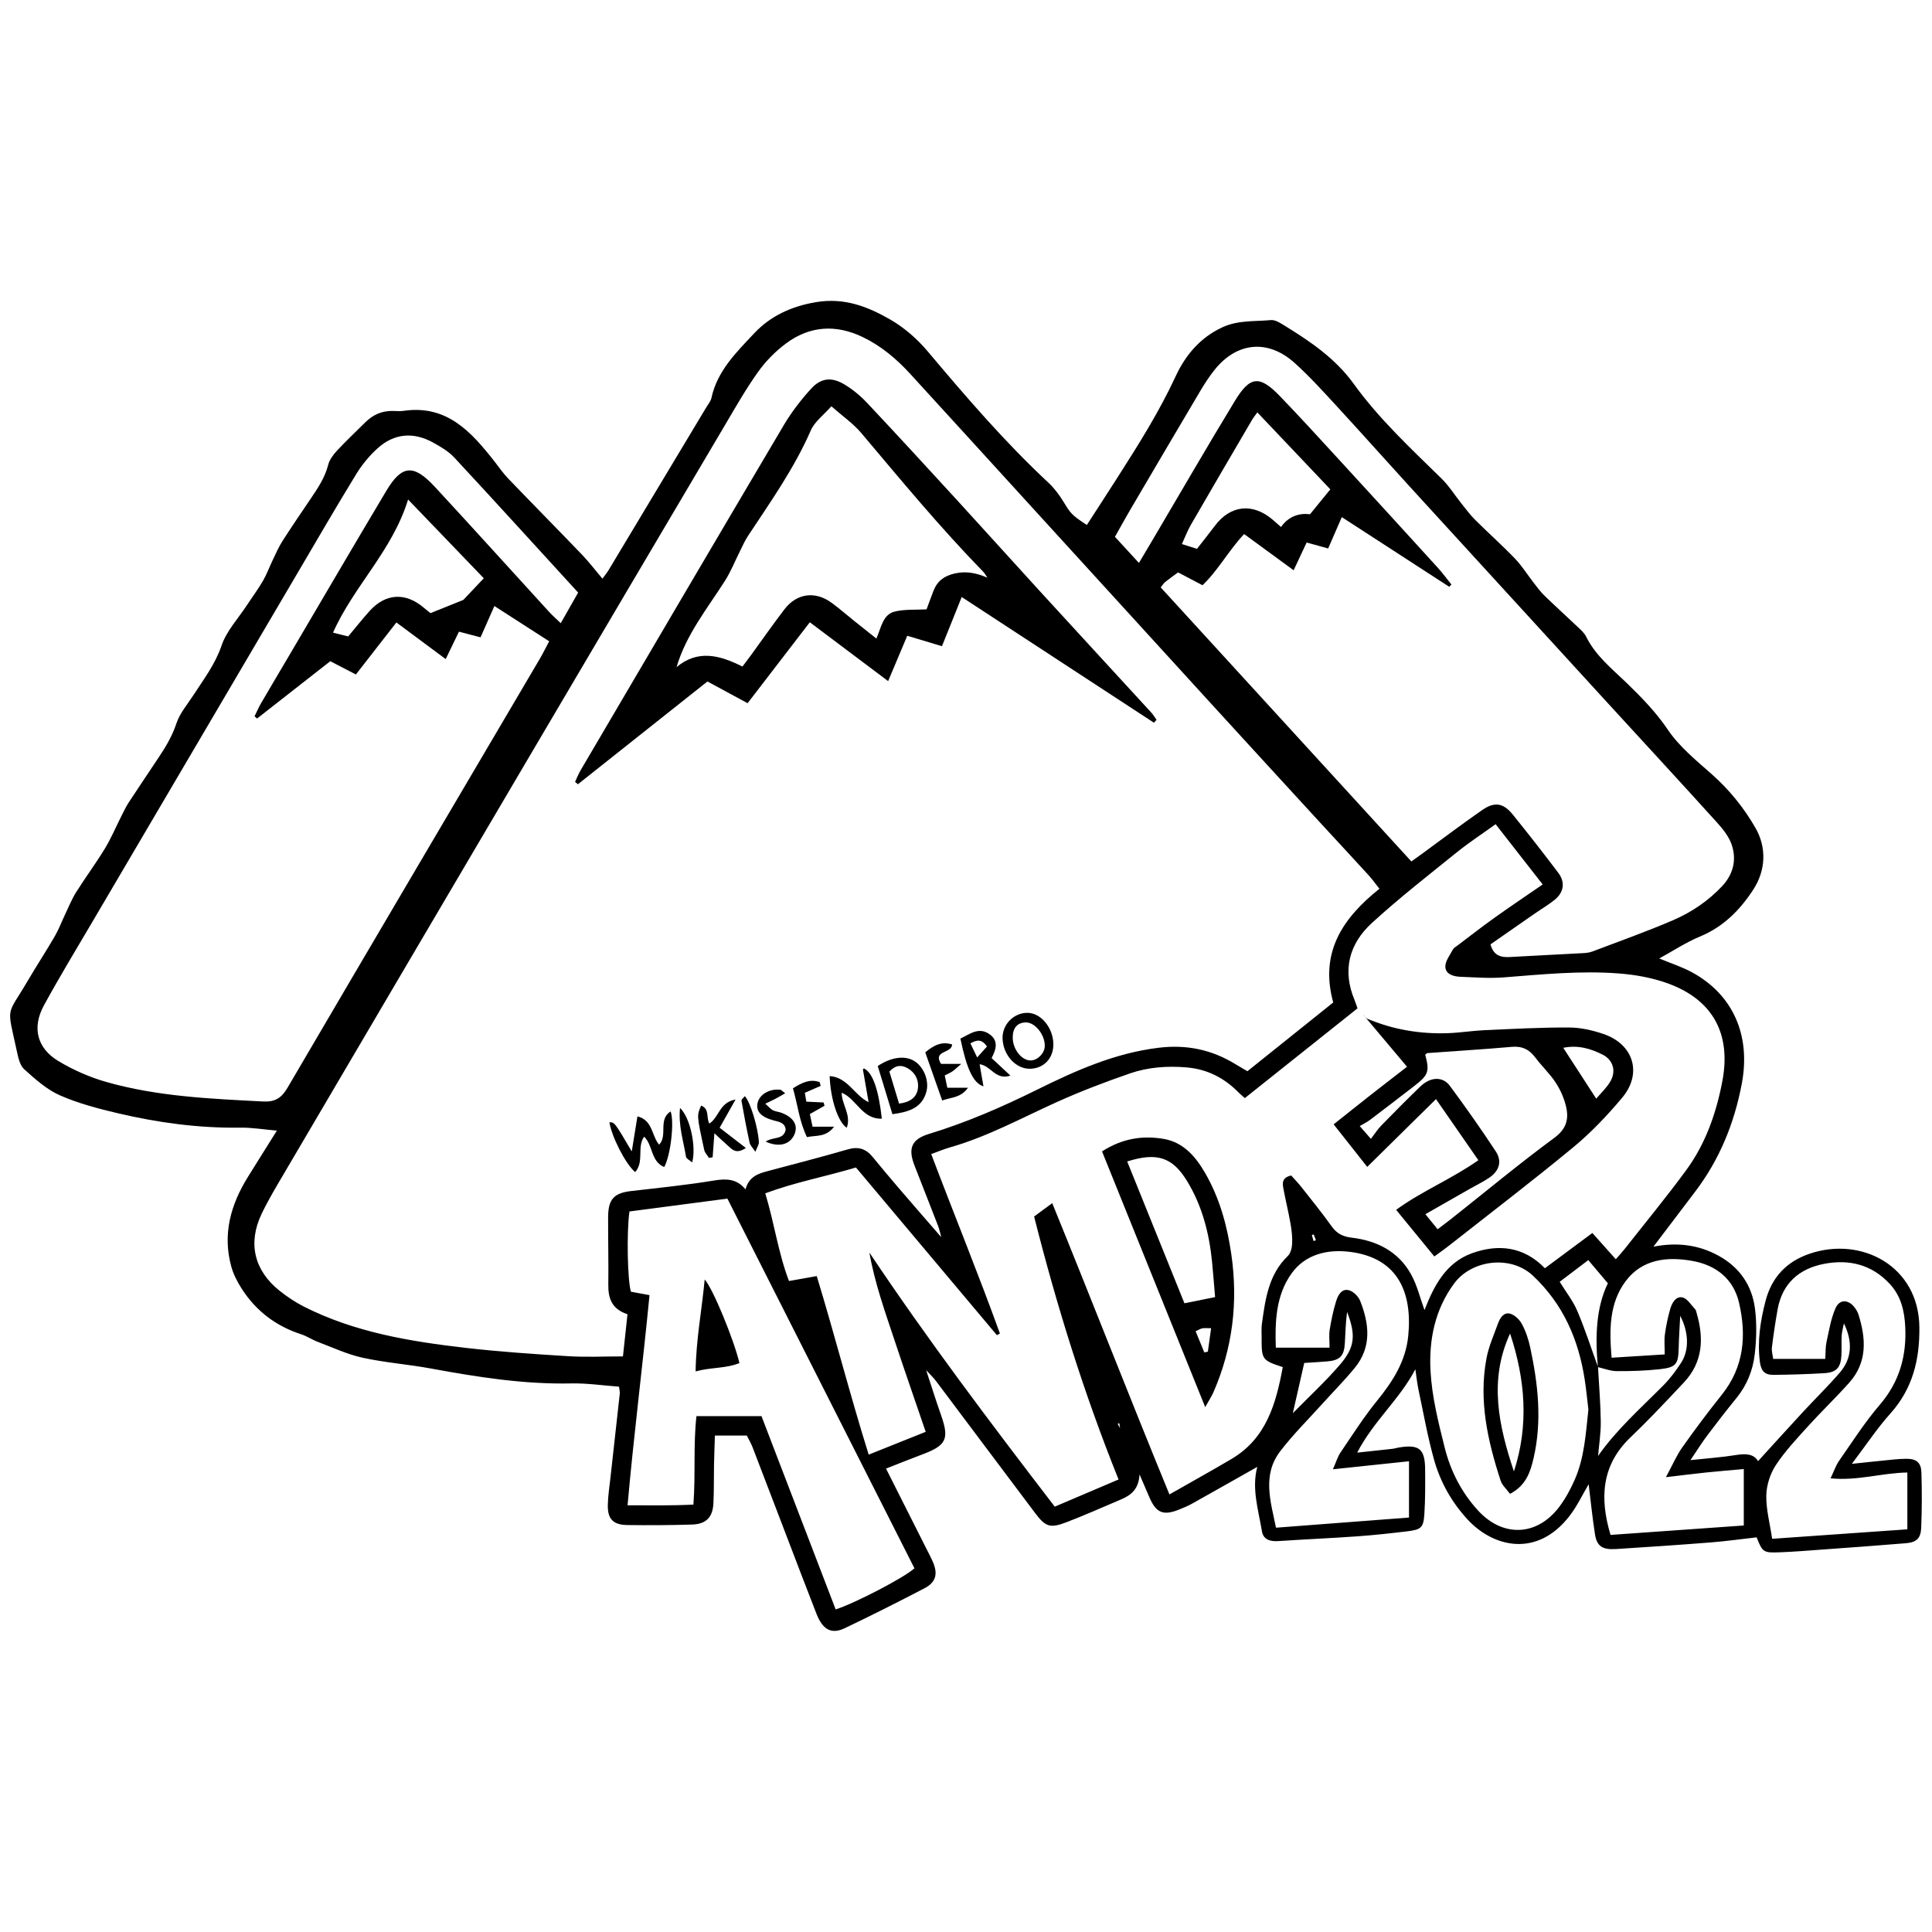 <?xml version="1.0" encoding="utf-8"?>
<!-- Generator: Adobe Illustrator 24.1.3, SVG Export Plug-In . SVG Version: 6.00 Build 0)  -->
<svg version="1.1" id="Capa_1" xmlns="http://www.w3.org/2000/svg" xmlns:xlink="http://www.w3.org/1999/xlink" x="0px" y="0px"
	 viewBox="0 0 1080 1080" style="enable-background:new 0 0 1080 1080;" xml:space="preserve">
<g id="XMLID_2_">
	<path id="XMLID_38_" d="M924.24,696.91c12.81-2.53,25.08-1.26,36.63,5.15c11.61,6.44,18.49,16.5,20.16,29.37
		c1.09,8.45,0.86,17.25-0.14,25.73c-1.04,8.84-4.34,17.17-10.16,24.3c-5.62,6.88-11.05,13.92-16.4,21.02
		c-2.9,3.85-5.44,7.96-9.36,13.74c9.67-1.04,17.51-1.56,25.24-2.82c5.43-0.88,10.15-0.82,12.55,3.4
		c8.55-9.38,16.77-18.49,25.11-27.5c6.81-7.36,14.01-14.37,20.55-21.95c7.06-8.18,7.19-17.61,2.34-27.58
		c-0.44,2.28-1.11,4.55-1.25,6.85c-0.22,3.72,0.06,7.46-0.15,11.18c-0.39,6.7-2.82,9.41-9.49,9.81c-9.44,0.57-18.91,0.85-28.37,0.95
		c-4.85,0.05-7.05-1.91-7.73-7.36c-1.45-11.5,0.26-22.71,3.17-33.93c3.51-13.51,11.98-22.13,24.68-26.44
		c29.05-9.86,60.92,6.96,61.32,40.97c0.22,18.18-3.7,34.44-16.23,48.4c-7.4,8.24-13.56,17.61-21.51,28.1
		c6.99-0.74,11.9-1.29,16.82-1.76c4.56-0.43,9.13-1.06,13.7-1.07c5.58-0.01,8.18,2.13,8.36,7.61c0.33,10.31,0.29,20.66-0.12,30.97
		c-0.24,5.98-2.66,8.13-8.62,8.63c-15.13,1.26-30.28,2.34-45.42,3.44c-8.29,0.6-16.57,1.3-24.87,1.62
		c-9.4,0.37-9.75-0.01-13.08-8.36c-8.55,0.97-16.98,2.16-25.45,2.83c-17.71,1.4-35.43,2.59-53.16,3.71
		c-7.6,0.48-10.7-1.56-11.75-8.24c-1.47-9.33-2.39-18.74-3.55-28.11c0,0,0.3-0.2,0.3-0.2l-0.25,0.26c-3.5,5.9-6.45,12.22-10.6,17.63
		c-18.16,23.68-42.65,17.76-57.04,2.23c-8.92-9.62-15.31-20.96-18.82-33.49c-3.62-12.93-5.95-26.23-8.75-39.38
		c-0.71-3.35-1.05-6.78-1.71-11.19c-8.87,16.94-23.33,28.88-32.52,46.6c7.55-0.81,13.68-1.45,19.81-2.14
		c1.13-0.13,2.24-0.52,3.37-0.71c11.51-1.89,14.74,0.71,14.81,12.35c0.05,8.32,0.11,16.67-0.44,24.96
		c-0.49,7.44-1.82,8.59-9.43,9.51c-9.39,1.14-18.8,2.16-28.23,2.83c-14.59,1.04-29.21,1.65-43.8,2.64
		c-4.55,0.31-8.52-0.66-9.32-5.45c-2.02-12.06-5.85-24.03-2.6-36.03c-12.13,6.85-24.24,13.73-36.39,20.52
		c-2.25,1.26-4.65,2.25-7.04,3.23c-9.06,3.72-13.12,2.08-16.88-6.72c-1.56-3.65-3.14-7.3-5.52-12.81
		c-0.48,8.58-5.06,11.75-10.55,14.07c-10.03,4.24-19.98,8.71-30.15,12.6c-9.29,3.55-11.79,2.73-17.66-5.06
		c-18.49-24.52-36.84-49.14-55.3-73.67c-1.69-2.25-3.79-4.2-5.7-6.29c-0.17-0.11-0.33-0.22-0.5-0.33c0.18,0.1,0.36,0.19,0.54,0.29
		c2.78,8.43,5.43,16.9,8.37,25.27c4.68,13.3,2.99,16.91-10.46,21.93c-6.63,2.47-13.17,5.15-20.3,7.94
		c7.85,15.58,15.19,30.12,22.51,44.67c1.29,2.56,2.66,5.09,3.78,7.73c2.77,6.51,1.55,11.18-4.75,14.47
		c-14.75,7.7-29.62,15.18-44.64,22.35c-7.41,3.54-12.29,0.85-15.77-8.03c-5.86-14.95-11.54-29.97-17.29-44.96
		c-6.15-16.07-12.27-32.15-18.46-48.2c-0.81-2.11-1.99-4.07-3.21-6.52c-5.69,0-11.3,0-17.84,0c-0.17,5.72-0.38,11.07-0.49,16.43
		c-0.14,7.17,0.03,14.36-0.34,21.52c-0.41,7.8-4.09,11.56-11.94,11.81c-12.05,0.38-24.11,0.43-36.17,0.28
		c-7.9-0.1-11.05-3.35-10.92-11.1c0.09-5.14,0.91-10.26,1.48-15.39c1.73-15.66,3.51-31.32,5.21-46.99c0.12-1.07-0.23-2.19-0.43-3.87
		c-8.97-0.66-17.79-2-26.58-1.82c-26.57,0.57-52.55-3.54-78.53-8.33c-12.67-2.34-25.62-3.28-38.19-6.03
		c-8.57-1.88-16.72-5.71-25-8.83c-3.21-1.21-6.14-3.23-9.39-4.29c-14.21-4.6-25.38-13.15-33.36-25.68
		c-2.39-3.76-4.52-7.92-5.69-12.18c-4.97-18.03-0.36-34.48,9.19-49.92c5.26-8.49,10.6-16.94,16.3-26.05
		c-7.41-0.64-13.92-1.76-20.42-1.67c-23.1,0.34-45.79-2.73-68.17-7.97c-11.11-2.6-22.34-5.54-32.73-10.11
		c-7.38-3.25-13.83-9.06-19.93-14.57c-2.45-2.21-3.35-6.57-4.12-10.13c-5.65-26.13-5.86-18.9,6.06-39.25
		c4.93-8.41,10.3-16.57,15.19-25.01c2.28-3.93,3.87-8.26,5.84-12.38c1.97-4.12,3.68-8.41,6.09-12.25
		c5.2-8.25,11.04-16.11,16.1-24.44c3.53-5.82,6.18-12.17,9.27-18.27c1.29-2.55,2.52-5.15,4.08-7.53
		c5.66-8.65,11.46-17.19,17.17-25.81c3.79-5.72,7.17-11.5,9.39-18.21c1.92-5.8,6.28-10.82,9.7-16.1
		c5.73-8.85,12.03-17.11,15.57-27.5c2.78-8.15,9.26-15.05,14.13-22.49c2.99-4.56,6.27-8.95,9-13.65c2.13-3.66,3.57-7.71,5.42-11.54
		c1.74-3.6,3.32-7.32,5.46-10.67c5.1-7.98,10.46-15.79,15.76-23.64c4.01-5.94,7.99-11.82,9.82-18.98c0.74-2.88,2.81-5.67,4.9-7.92
		c5.08-5.46,10.53-10.58,15.82-15.84c4.28-4.26,9.36-6.52,15.46-6.38c2.01,0.05,4.05,0.22,6.02-0.06
		c24.2-3.52,37.83,11.84,50.82,28.36c2.47,3.14,4.73,6.5,7.49,9.37c13.72,14.28,27.64,28.36,41.35,42.65
		c3.93,4.1,7.39,8.65,11.44,13.44c1.06-1.47,2.47-3.15,3.58-5c18.18-30.24,36.33-60.51,54.48-90.77c1.03-1.72,2.48-3.38,2.88-5.25
		c3.25-15.18,14.08-25.68,23.92-36.16c8.96-9.55,20.67-15.08,34.55-17.4c15.87-2.65,28.95,2.5,41.55,9.76
		c7.79,4.49,15.02,10.81,20.84,17.72c21.45,25.48,43.11,50.71,67.53,73.46c3.29,3.07,6.09,6.85,8.45,10.71
		c3.9,6.38,4.5,7.37,13.02,12.91c5.7-8.83,11.44-17.65,17.11-26.52c11.74-18.36,23.32-36.73,32.55-56.63
		c5.39-11.64,13.64-21.64,26.22-27.4c8.8-4.03,17.95-3.13,26.97-3.98c2.49-0.24,5.42,1.7,7.81,3.18
		c14.43,8.9,28.28,18.28,38.51,32.45c14.15,19.61,31.87,36.08,49.09,52.95c4.23,4.15,7.43,9.35,11.17,14.01
		c2.5,3.12,4.9,6.36,7.72,9.17c7.32,7.28,15.05,14.15,22.2,21.6c3.92,4.08,6.94,9,10.44,13.5c1.92,2.47,3.79,5.03,6.02,7.2
		c5.97,5.79,12.17,11.36,18.19,17.1c1.86,1.77,3.99,3.55,5.09,5.77c5.38,10.88,14.69,18.18,23.11,26.35
		c8.19,7.96,16.02,16,22.57,25.7c6.45,9.56,15.93,17.23,24.72,25.02c9.81,8.7,17.98,18.89,24.31,29.95
		c6.19,10.82,5.82,23.49-1.23,34.36c-7.38,11.39-16.73,20.87-29.83,26.29c-7.86,3.26-15.09,8.07-22.77,12.27
		c6.38,2.66,12.72,4.67,18.45,7.8c22.72,12.44,32.81,35.02,27.7,62.16c-4.14,21.99-12.37,42.34-26.01,60.3
		c-7.8,10.28-15.59,20.56-23.39,30.84c0,0-0.42,0.37-0.42,0.37L924.24,696.91z M448.72,728.03l-0.34-0.54l0.43,0.45
		c0.31,0.44,0.62,0.88,0.92,1.32C449.39,728.85,449.05,728.44,448.72,728.03z M626.25,798.55c0.57,1.16,1.15,2.33,1.72,3.49
		c0.58,1.71,1.15,3.41,1.73,5.12c0.57,1.16,1.14,2.33,1.71,3.49c1.15,2.86,2.3,5.71,3.46,8.57c0.27,0.46,0.54,0.93,0.82,1.39
		c-0.3-0.44-0.6-0.88-0.9-1.32c-1.15-2.85-2.3-5.71-3.46-8.56c-0.57-1.16-1.14-2.33-1.71-3.49c-0.58-1.71-1.16-3.41-1.73-5.12
		c-0.57-1.16-1.14-2.33-1.71-3.49c-0.16-1.01-0.33-2.02-0.49-3.02c-0.31,0.1-0.62,0.2-0.93,0.3
		C625.25,796.78,625.75,797.66,626.25,798.55z M722.69,790c8.78-8.96,18.04-17.51,26.22-26.98c8.56-9.9,9.1-16.64,4.13-29.64
		c-0.8,5.78-0.94,11.61-1.26,17.43c-0.4,7.22-2.76,9.63-9.91,10.23c-4.18,0.35-8.37,0.56-12.79,0.85
		C726.85,771.73,724.77,780.86,722.69,790L722.69,790z M893.21,814.06c10.37-14.87,23.9-26.81,36.57-39.57
		c3.8-3.83,7.11-8.25,10.04-12.79c4.43-6.87,4.31-16.9-0.58-26.13c-0.34,7.04-0.72,12.4-0.83,17.76
		c-0.2,9.24-1.39,11.07-10.66,12.07c-7.95,0.86-15.99,1.12-23.99,1.07c-3.52-0.02-7.03-1.45-10.55-2.25
		c-1.5-16.69-1.1-33.15,5.6-46.86c-4.05-4.79-7.34-8.67-10.96-12.95c-5.32,4.03-10.5,7.96-15.97,12.12
		c3.49,5.67,7.46,10.68,9.87,16.36c4.34,10.21,7.74,20.83,11.54,31.27c0.55,10.17,1.43,20.34,1.55,30.52
		c0.07,6.48-0.98,12.98-1.53,19.47c-0.35,0.47-0.7,0.93-0.19,0.25C892.88,815.21,893.04,814.63,893.21,814.06z M660.65,304.12
		c2.7,0.85,5.4,1.71,8.47,2.68c3.44-4.41,6.82-8.63,10.07-12.95c8.62-11.44,20.9-12.83,31.98-3.56c1.52,1.27,2.98,2.6,4.93,4.3
		c4.36-6.17,10.42-7.86,16.21-7.12c4.07-4.99,7.59-9.31,11.35-13.93c-13.29-14.01-26.84-28.3-40.79-43.01
		c-1.31,1.82-2.21,2.89-2.91,4.08c-11.44,19.55-22.9,39.1-34.23,58.72c-1.98,3.44-3.38,7.21-5.05,10.83l-0.45,0.38L660.65,304.12z
		 M526.3,691.74l0.3,0.36l-0.37-0.29c-0.61-2.19-1.04-4.45-1.86-6.57c-4.33-11.24-8.77-22.43-13.14-33.65
		c-3.78-9.69-1.69-14.75,8.17-17.75c20.91-6.37,40.8-15.03,60.38-24.72c21.57-10.68,43.51-20.46,67.95-23.42
		c15.57-1.89,29.56,1.04,42.75,9.09c2.15,1.31,4.33,2.56,6.83,4.03c16.16-12.95,32-25.63,47.98-38.44
		c-7.73-27.94,5.24-47.14,25.83-63.56c-2.36-2.96-4.16-5.49-6.24-7.76c-8.9-9.75-17.9-19.4-26.83-29.12
		c-19.98-21.77-39.97-43.54-59.9-65.36c-34.05-37.28-68.06-74.6-102.09-111.9c-22.43-24.59-44.82-49.2-67.3-73.75
		c-7.61-8.31-16.16-15.51-26.38-20.45c-14.99-7.25-29.64-6.42-43,3.51c-5.89,4.38-11.3,9.88-15.57,15.85
		c-6.82,9.55-12.65,19.82-18.63,29.94c-36.5,61.74-72.97,123.49-109.37,185.29c-45.73,77.62-91.4,155.27-137.05,232.93
		c-4.36,7.42-8.82,14.82-12.52,22.57c-7.82,16.35-4.15,31.7,10.07,42.99c4.24,3.37,8.84,6.45,13.66,8.89
		c28.4,14.35,59.25,19.44,90.37,23.02c19.06,2.19,38.25,3.48,57.41,4.66c9.91,0.61,19.89,0.11,30.48,0.11
		c0.89-8.23,1.7-15.79,2.54-23.57c-8.71-2.85-10.82-8.83-10.72-16.44c0.16-12.63-0.16-25.26-0.11-37.89
		c0.04-10.05,3.33-13.43,12.98-14.55c15.36-1.77,30.77-3.33,46.02-5.84c6.91-1.14,12.81-1.16,17.81,4.92
		c1.88-7.14,7.08-8.8,12.48-10.24c14.95-4,29.95-7.83,44.81-12.15c5.82-1.69,10.03-0.27,13.7,4.18c4.93,5.97,9.89,11.93,14.93,17.8
		C510.51,673.61,518.42,682.66,526.3,691.74z M796.3,732.34c5.26-13.54,11.98-26.56,26.66-31.82c14.64-5.24,28.88-3.74,40.64,8.44
		c8.92-6.63,17.31-12.86,26.54-19.71c4.6,5.15,8.54,9.57,13.1,14.67c1.99-2.29,3.55-3.94,4.95-5.72
		c11.52-14.65,23.39-29.04,34.41-44.07c10.85-14.8,16.82-31.89,20.22-49.83c4.97-26.29-5.25-45.3-30.25-54.49
		c-8.74-3.21-18.31-4.93-27.63-5.64c-21.5-1.65-42.96,0.53-64.42,2.2c-7.94,0.62-16-0.03-23.99-0.33c-3.87-0.14-8.37-1.3-8.57-5.55
		c-0.15-3.17,2.56-6.53,4.21-9.69c0.49-0.94,1.65-1.56,2.57-2.25c6.87-5.18,13.65-10.48,20.66-15.49
		c8.6-6.14,17.38-12.03,26.97-18.64c-8.91-11.41-17.44-22.35-26.3-33.69c-7.73,5.57-14.94,10.27-21.61,15.65
		c-16.06,12.97-32.39,25.67-47.59,39.6c-12.69,11.63-16.65,26.43-9.65,43.08c0.55,1.3,0.94,2.67,1.62,4.62
		c-20.99,16.72-41.95,33.42-62.95,50.15c-1.59-1.39-2.49-2.08-3.27-2.88c-8.1-8.34-17.72-13.32-29.48-14.28
		c-10.72-0.88-21.33-0.12-31.38,3.34c-14.07,4.85-28.03,10.18-41.58,16.32c-19.57,8.87-38.49,19.2-59.31,25.12
		c-3.22,0.91-6.31,2.25-10.31,3.69c12.88,34,26.34,66.91,38.41,100.32c-0.57,0.3-1.13,0.6-1.7,0.89
		c-26.31-31.3-52.62-62.59-78.79-93.72c-17.2,5.14-34.03,8.24-50.69,14.45c5.08,16.64,7.19,33.1,13.26,49.02
		c5.49-0.98,10.16-1.81,15.52-2.76c10.09,33.08,18.53,66.23,29.04,99.81c11.39-4.55,21.58-8.63,31.87-12.75
		c-6.06-17.76-11.81-34.25-17.31-50.82c-5.39-16.23-11.19-32.36-14.17-49.39c32.57,48.73,67.74,95.29,103.62,142.04
		c12.39-5.28,23.88-10.17,35.67-15.19c-19.47-48.38-34.62-97.23-47.21-147c3.66-2.7,6.52-4.81,10.13-7.47
		c22.25,54.54,43.12,108.35,65.52,162.83c12.36-7.05,23.62-13.28,34.7-19.83c19.54-11.55,24.87-31,28.65-51.35
		c-11.58-3.79-11.88-4.21-11.82-16.59c0.01-2.58-0.19-5.2,0.17-7.74c1.92-13.66,3.67-27.37,14.44-37.75
		c1.59-1.54,2.33-4.53,2.45-6.89c0.18-3.69-0.25-7.46-0.89-11.12c-1.14-6.49-2.72-12.9-3.94-19.37c-0.58-3.09-1.17-6.45,4.3-7.65
		c1.75,1.97,3.9,4.17,5.79,6.57c5.68,7.21,11.47,14.35,16.8,21.82c2.91,4.09,6.24,5.78,11.3,6.38c14.03,1.66,26.03,7.71,33.1,20.45
		C792.2,718.47,793.84,725.6,796.3,732.34z M221.58,347.96c-7.98,10.25-15.28,19.63-22.63,29.08c-5.23-2.71-9.51-4.93-14.32-7.42
		c-13.72,10.74-27.32,21.39-40.93,32.04c-0.47-0.42-0.94-0.83-1.41-1.25c1.22-2.46,2.3-5,3.68-7.37c5.19-8.93,10.48-17.8,15.73-26.7
		c18.06-30.66,36-61.39,54.24-91.94c8.73-14.63,15.29-15.08,27.22-2.18c21.44,23.16,42.57,46.61,63.87,69.9
		c1.86,2.03,3.96,3.85,6.43,6.24c3.5-6.15,6.56-11.52,9.73-17.1c-23.47-25.66-46.21-50.71-69.24-75.5
		c-3.24-3.48-7.65-6.05-11.89-8.39c-10.98-6.05-21.71-5.15-31.02,3.26c-4.61,4.17-8.73,9.21-11.98,14.52
		c-11.24,18.35-22.02,36.98-32.94,55.52c-37.98,64.55-75.95,129.1-113.9,193.67c-9.3,15.83-18.85,31.53-27.65,47.64
		c-6.79,12.43-3.93,23.98,8.17,31.22c8.26,4.95,17.4,8.98,26.67,11.62c28.61,8.15,58.19,9.38,87.71,10.92
		c6.66,0.35,10.26-1.97,13.62-7.7c46.84-79.98,93.95-159.8,140.96-239.67c1.83-3.1,3.41-6.35,5.3-9.89
		c-10.69-6.88-20.48-13.18-30.63-19.71c-2.76,6.25-5.15,11.65-7.74,17.5c-4.41-1.15-8.14-2.13-12.07-3.16
		c-2.51,5.18-4.79,9.9-7.41,15.32C239.63,361.39,231.17,355.09,221.58,347.96z M742.45,306.59c-4.68-1.29-8.18-2.26-12.03-3.32
		c-2.35,5.02-4.59,9.8-7.27,15.51c-9.84-7.19-18.69-13.67-27.68-20.25c-8.87,9.5-14.53,20.32-23.27,28.62
		c-4.98-2.62-9.24-4.87-13.64-7.18c-2.58,1.91-4.92,3.54-7.15,5.32c-0.84,0.67-1.43,1.68-2.57,3.06
		c46.73,51.09,93.31,102.03,140.13,153.21c2.47-1.77,4.3-3.07,6.11-4.4c11.12-8.12,22.11-16.44,33.41-24.3
		c6.98-4.86,11.89-4.04,17.2,2.53c8.65,10.71,17.14,21.57,25.43,32.56c3.98,5.27,3.07,10.98-2.16,15.14
		c-3.58,2.85-7.56,5.2-11.34,7.82c-8.2,5.68-16.37,11.39-24.43,17c1.79,6.4,5.84,7.36,10.86,7.07c13.74-0.8,27.49-1.42,41.23-2.19
		c1.7-0.09,3.46-0.36,5.04-0.96c15-5.7,30.15-11.07,44.88-17.41c10.29-4.43,19.64-10.71,27.43-19.01
		c6.28-6.69,8.23-14.72,5.43-23.11c-1.56-4.68-5.04-8.97-8.44-12.73c-20.21-22.35-40.66-44.47-61.01-66.69
		c-36.81-40.21-73.62-80.43-110.39-120.68c-13.74-15.04-27.27-30.27-41.07-45.25c-7.58-8.23-15.13-16.56-23.43-24.04
		c-14.99-13.51-32.49-11.72-44.94,4.05c-2.84,3.59-5.37,7.46-7.71,11.4c-13.17,22.21-26.26,44.47-39.34,66.74
		c-2.87,4.88-5.58,9.86-8.48,14.99c4.61,5.01,8.75,9.51,13.42,14.59c3.11-5.24,5.59-9.4,8.06-13.58
		c15.17-25.7,30.1-51.54,45.6-77.04c8.5-13.99,13.83-14.36,25.18-2.58c10.95,11.36,21.6,23.02,32.27,34.65
		c18.63,20.29,37.21,40.63,55.75,61c2.77,3.05,5.22,6.39,7.81,9.6c-0.4,0.43-0.8,0.86-1.19,1.3
		c-19.96-12.95-39.92-25.89-60.07-38.96C747.32,295.39,745.06,300.59,742.45,306.59z M363.08,723.99
		c-3.82,39.49-8.76,77.95-12.27,117.48c13.09,0.03,24.92,0.21,36.81-0.39c1.27-17.15-0.13-33.19,1.7-49.45c12.53,0,24.15,0,36.36,0
		c13.9,36.22,27.69,72.17,41.46,108.05c10.88-3.5,38.51-17.85,44.03-23.02c-34.74-68.65-69.62-137.59-104.55-206.63
		c-18.81,2.47-36.88,4.84-54.76,7.19c-1.64,11.63-1.08,38.88,0.84,44.86C355.7,722.65,358.74,723.2,363.08,723.99z M887.92,787.93
		c-0.65-5.35-1.18-11.05-2.05-16.7c-3.46-22.4-11.96-42.09-28.89-58.06c-12.53-11.81-34.35-8.88-44.08,4.27
		c-10.85,14.67-14.14,31.57-13.24,48.79c0.76,14.44,4.39,28.86,7.93,42.99c3.29,13.15,9.49,25.26,18.81,35.34
		c13.81,14.93,32.72,14.14,45.06-1.99c3.61-4.72,6.52-10.14,8.91-15.61C885.71,814.68,886.46,801.43,887.92,787.93z M1066.22,854.9
		c0-11.23,0-21.14,0-31.76c-14.35,0.25-27.9,4.75-42.92,3.26c1.83-3.84,2.9-7.13,4.79-9.85c7.38-10.57,14.35-21.52,22.72-31.27
		c11.03-12.84,15.07-27.41,14.22-43.77c-0.45-8.72-2.34-16.97-8.59-23.74c-10.16-11-22.94-13.97-36.92-11.24
		c-13.82,2.7-23.22,10.92-25.82,25.42c-1.26,7.04-2.32,14.13-3.19,21.23c-0.26,2.13,0.45,4.37,0.7,6.46c9.97,0,19.24,0,29.12,0
		c0.25-3.79,0.09-6.67,0.69-9.38c1.4-6.37,2.44-12.98,5.01-18.9c2.29-5.28,7.38-5.03,10.85-0.29c0.84,1.14,1.59,2.43,2.02,3.77
		c4.24,13.49,5,26.68-5.16,38.08c-7.43,8.34-15.53,16.06-23.03,24.35c-6.32,6.99-12.88,13.94-18.03,21.77
		c-3.15,4.79-5.2,11.18-5.31,16.9c-0.15,7.85,2.01,15.74,3.28,24.26C1016.07,858.43,1040.83,856.69,1066.22,854.9z M931.26,825.76
		c3.7-6.85,5.91-12.09,9.12-16.63c7.11-10.06,14.5-19.94,22.19-29.56c12.38-15.48,13.8-33.07,9.57-51.31
		c-3.07-13.27-12.73-20.96-25.9-23.36c-14.23-2.6-28.25-1.08-37.5,11.3c-9.18,12.28-9.18,27.06-7.85,42.77
		c10.22-0.63,19.5-1.21,29.7-1.84c0-4.43-0.36-7.85,0.09-11.17c0.65-4.77,1.64-9.54,2.97-14.17c0.96-3.35,3.09-7.32,6.83-6.53
		c2.72,0.57,4.83,4.2,7.1,6.58c0.54,0.57,0.67,1.57,0.91,2.39c4.07,14.06,3.42,27.26-7.17,38.57c-5.68,6.07-11.39,12.1-17.17,18.07
		c-4.19,4.32-8.46,8.57-12.8,12.73c-16.04,15.39-17.24,33.79-11.05,54.43c24.81-1.75,49.57-3.5,74.49-5.27c0-10.75,0-20.84,0-31.55
		c-7.62,0.69-14.44,1.23-21.24,1.94C946.84,823.85,940.17,824.71,931.26,825.76z M745.1,821.34c1.9-4.28,2.68-7.07,4.23-9.35
		c6.59-9.7,12.91-19.67,20.28-28.75c8.84-10.89,16.19-22.12,17.61-36.52c2.36-23.92-5.57-43.38-32.26-46.88
		c-12.74-1.67-25.31,1.22-33.08,12.17c-8.76,12.34-9.18,27.13-8.69,41.34c10.27,0,19.6,0,30.04,0c0-4.01-0.4-7.14,0.09-10.12
		c0.87-5.32,1.98-10.64,3.56-15.79c1-3.25,2.98-7.18,7.01-6.24c2.53,0.59,5.45,3.45,6.45,5.98c5.07,12.82,6.55,25.76-2.96,37.39
		c-5.79,7.08-12.27,13.6-18.4,20.4c-7.84,8.7-16.22,17-23.32,26.28c-10.07,13.16-5.54,27.55-2.36,42.74
		c25.2-1.92,49.6-3.78,74.34-5.67c0-11.08,0-20.93,0-31.47C773.68,818.33,760.4,819.73,745.1,821.34z M270.44,323.25
		c-13.48-14.02-27.22-28.32-42.31-44.01c-8.92,28.84-30.36,48.3-41.97,74.41c3.06,0.76,5.7,1.42,8.48,2.12
		c4.23-5.05,7.94-9.76,11.95-14.21c8.96-9.94,20.11-10.55,30.32-1.85c1.49,1.27,3.05,2.47,3.74,3.03c6.72-2.7,12.66-5.09,18.35-7.38
		C262.64,331.51,266.3,327.63,270.44,323.25z M734.37,690.06c-0.34,0.11-0.68,0.22-1.03,0.33c0.31,1.12,0.63,2.24,0.94,3.37
		c0.44-0.16,0.88-0.31,1.32-0.47C735.19,692.22,734.78,691.14,734.37,690.06z"/>
	<path id="XMLID_35_" d="M645.05,404c-35.64-23.3-71.27-46.6-107.45-70.26c-3.88,9.67-7.36,18.33-11.04,27.49
		c-6.85-2.06-12.77-3.83-19.4-5.83c-3.54,8.41-6.83,16.2-10.69,25.35c-14.89-11.19-28.96-21.76-43.78-32.9
		c-11.58,15.07-23,29.93-34.78,45.25c-7.75-4.19-14.72-7.96-22.45-12.15c-24.23,19.23-48.31,38.34-72.4,57.45
		c-0.53-0.44-1.06-0.87-1.59-1.31c1.02-2.16,1.87-4.42,3.08-6.47c37.78-64.3,75.51-128.63,113.5-192.81
		c4.34-7.34,9.65-14.26,15.41-20.56c5.54-6.08,11.56-6.6,18.69-2.28c4.6,2.78,8.9,6.35,12.59,10.28
		c16.9,17.97,33.59,36.15,50.26,54.34c15.31,16.71,30.44,33.57,45.74,50.29c20.91,22.86,41.92,45.64,62.85,68.47
		c1.11,1.22,1.96,2.68,2.92,4.03C646.02,402.93,645.53,403.46,645.05,404z M376.41,374.81l-0.05-0.05c0.58-0.58,1.15-1.17,1.73-1.75
		c12.01-10.11,24.32-6.75,36.94-0.4c1.64-2.18,3.19-4.2,4.7-6.26c6.25-8.57,12.31-17.29,18.76-25.71
		c6.94-9.06,17.24-10.4,26.45-3.63c4.38,3.22,8.49,6.82,12.74,10.23c3.91,3.13,7.84,6.24,12.23,9.73
		c2.79-6.47,3.65-13.54,10.35-15.13c5.58-1.33,11.59-0.86,17.7-1.21c1.3-3.48,2.53-6.97,3.89-10.42c2.17-5.49,6.02-8.35,12.03-9.67
		c6.67-1.47,12.43-0.07,18.28,2.49c0.57,0.58,1.14,1.15,1.71,1.73l0.32,0.31c0,0-0.39-0.24-0.39-0.24
		c-0.57-0.57-1.15-1.15-1.72-1.72c-0.81-1.17-1.47-2.49-2.45-3.5c-24.04-24.66-45.94-51.19-68.12-77.49
		c-4.52-5.36-10.52-9.49-16.78-15.01c-4.32,4.93-9.34,8.58-11.48,13.48c-9.25,21.2-22.51,39.9-35.14,59.03
		c-1.72,2.61-2.98,5.52-4.39,8.33c-2.81,5.58-5.12,11.48-8.46,16.72c-9.95,15.63-21.79,30.17-27.1,48.4
		C377.58,373.66,377,374.24,376.41,374.81z"/>
	<path id="XMLID_34_" d="M360.08,635.41c-4.18,5.75,0.19,14.01-5.04,19.81c-5.49-4.69-13.18-20-14.37-27.87
		c2.88,0,2.88,0,12.49,16.3c1.07-6.57,2.04-12.57,3.18-19.61c8.73,2.28,7.84,10.88,12.11,15.84c4.99-5.07-0.77-14.12,6.45-18.57
		c2.14,6.09-0.03,24.73-3.61,31.08C363.72,649.21,365.04,640.12,360.08,635.41z"/>
	<path id="XMLID_33_" d="M485.55,616.11c-1.09-6.21-2.15-12.22-3.17-18.25c-0.03-0.16,0.37-0.39,0.57-0.59
		c4.79,2.25,8.11,11.31,10.01,28.08c-11.08,0.38-14.19-11.15-22.46-14.53c0,6.6,5.48,12.47,2.85,19.61
		c-4.86-3.06-9.12-15.99-9.56-28.89C473.99,602.26,477.67,612.4,485.55,616.11z"/>
	<path id="XMLID_30_" d="M588.83,583.7c0.07,8-5.47,13.74-13.28,13.74c-7.85,0.01-14.77-7.71-15.11-16.83
		c-0.29-7.8,6.17-14.49,13.95-14.43C581.9,566.24,588.75,574.55,588.83,583.7z M566.12,580.09c0.05,6.6,5.12,12.91,10.21,12.7
		c3.78-0.15,7.55-4,7.7-7.86c0.25-6.37-5.41-13.51-10.63-13.39C568.65,571.65,566.08,574.67,566.12,580.09z"/>
	<path id="XMLID_27_" d="M498.87,622.83c-2.88-9.45-5.58-18.31-8.21-26.92c8.06-5.36,16.04-6.06,21.22-2.27
		c4.88,3.57,7.58,10.91,5.94,16.76C515.33,619.29,508.22,621.58,498.87,622.83z M502.57,616.9c6.77-0.78,10.14-3.95,10.6-8.89
		c0.4-4.32-1.54-8.37-5.65-10.78c-3.64-2.13-6.97-1.87-10.35,1.79C498.93,604.84,500.71,610.76,502.57,616.9z"/>
	<path id="XMLID_24_" d="M554.3,591.46c3.76,3.5,6.8,6.34,10.52,9.81c-8.34,2.77-10.87-5.58-17.21-6.36
		c0.72,4.11,1.4,8.04,2.15,12.36c-5.71-1.77-9.35-9.69-12.9-26.7c5.19-2.39,10.17-6.78,16.33-2.41
		C558.21,581.72,556.95,586.53,554.3,591.46z M546.25,591.12c2.53-2.82,4.02-4.49,5.47-6.11c-2.98-4.39-5.77-3.72-9.26-1.75
		C543.58,585.59,544.5,587.5,546.25,591.12z"/>
	<path id="XMLID_23_" d="M399.35,633.5c-0.4,5.52-0.69,9.47-0.98,13.43c-0.69,0.12-1.38,0.24-2.06,0.35
		c-0.9-1.47-2.28-2.83-2.63-4.41c-4.22-19.35-4.18-19.35-1.74-24.83c4.81,1.81,2.76,6.81,4.58,10.03
		c5.42-3.34,5.63-11.95,14.66-13.42c-3.09,5.47-5.52,9.78-8.9,15.77c4.54,3.5,9.25,7.14,14.66,11.31
		c-5.45,3.67-7.69,0.79-10.05-1.29C404.61,638.44,402.43,636.35,399.35,633.5z"/>
	<path id="XMLID_22_" d="M529.56,608.06c3.99,0,7.12,0,11.56,0c-4.01,5.62-9.01,5.23-14.43,7.11c-3.29-9.36-6.36-18.09-9.47-26.9
		c4.79-3.98,9.19-6.27,15.02-4.41c-0.14,5.09-10.99,3.23-6.18,10.87c3.1,0,6.24,0,11.27,0c-2.6,2.24-3.68,3.33-4.92,4.18
		c-1.13,0.78-2.44,1.31-4.29,2.26C528.63,603.6,529.11,605.9,529.56,608.06z"/>
	<path id="XMLID_21_" d="M458.75,607.02c-2.78,1.21-5.57,2.42-8.85,3.85c0.25,1.47,0.52,3.06,0.85,4.97
		c3.34,0.15,6.49,0.3,9.63,0.44c0.18,0.61,0.36,1.22,0.53,1.83c-2.52,1.43-5.04,2.86-8.19,4.65c0.46,2.16,0.96,4.53,1.5,7.08
		c3.96,0,7.38,0,12.03,0c-4.51,5.96-9.83,4.72-15.17,5.8c-4.3-8.87-5.19-18.21-7.82-27.27c5.08-3.22,9.62-5.38,14.95-3.46
		C458.39,605.62,458.57,606.32,458.75,607.02z"/>
	<path id="XMLID_20_" d="M428.03,638.17c4.13-2.9,10.09-0.77,11.18-6.75c-0.49-3.91-3.66-4.27-6.79-5.11
		c-6.97-1.86-9.82-5.05-8.99-9.47c0.93-4.91,6.52-8.35,12.72-7.68c0.67,0.07,1.27,0.88,2.78,1.99c-2.1,1.19-3.6,2.1-5.15,2.91
		c-1.67,0.88-3.38,1.67-5.97,2.93c1.89,1.67,2.9,2.95,4.22,3.63c1.5,0.77,3.32,0.87,4.92,1.48c6.87,2.61,9.43,7.21,7,12.37
		C441.43,639.83,435.43,641.52,428.03,638.17z"/>
	<path id="XMLID_19_" d="M422.27,643.88c-1.61-2.45-2.92-3.63-3.22-5.04c-1.69-7.81-3.2-15.66-4.57-23.53
		c-0.12-0.71,1.2-1.66,1.89-2.56c3.08,3.35,7.36,17.29,7.85,25.7C424.3,639.81,423.26,641.24,422.27,643.88z"/>
	<path id="XMLID_18_" d="M386.91,649.81c-1.36-1.22-3.25-2.07-3.43-3.2c-1.39-8.67-4.33-17.25-3.35-27.27
		C385.9,624.72,389.33,641.39,386.91,649.81z"/>
	<path id="XMLID_14_" d="M764.1,569.39c14.47,6.14,29.61,8.7,45.24,8.16c6.86-0.24,13.7-1.37,20.56-1.68
		c15.74-0.7,31.5-1.56,47.25-1.49c6.44,0.03,13.13,1.54,19.27,3.65c16.83,5.78,21.76,22.07,10.37,35.62
		c-8.27,9.84-17.24,19.35-27.13,27.52c-22.76,18.82-46.26,36.74-69.47,55c-2.44,1.92-5,3.7-8.39,6.2
		c-7.06-8.62-13.87-16.93-21.36-26.07c14.68-10.67,31-17.19,45.98-27.73c-7.92-11.42-15.53-22.39-23.69-34.16
		c-12.8,12.62-25.15,24.79-38.44,37.89c-6.5-8.24-12.26-15.54-18.77-23.78c7.19-5.71,13.8-11.02,20.47-16.25
		c6.72-5.27,13.49-10.47,20.55-15.94c-7.92-9.41-15.24-18.12-22.57-26.83L764.1,569.39z M803.63,687.16
		c3.33-2.54,5.62-4.22,7.85-5.99c19.1-15.12,37.85-30.71,57.45-45.15c6.9-5.09,8.13-10.68,6.46-17.65
		c-1.11-4.63-3.18-9.26-5.79-13.24c-3.28-4.99-7.76-9.17-11.36-13.98c-3.41-4.55-7.4-6.47-13.23-5.95
		c-15.67,1.4-31.38,2.32-47.07,3.48c-0.43,0.03-0.82,0.6-1.23,0.93c2.5,9.35,1.82,11.34-6.1,17.45
		c-8.17,6.3-16.34,12.61-24.57,18.83c-1.79,1.35-3.84,2.34-5.93,3.6c2.71,3.1,3.92,4.49,6.23,7.13c2.22-2.88,3.77-5.35,5.76-7.39
		c7.21-7.39,14.46-14.74,21.9-21.89c5.63-5.42,12.48-5.75,16.5-0.33c8.86,11.97,17.45,24.17,25.64,36.61
		c3.68,5.59,1.95,10.96-3.74,14.8c-3.32,2.23-6.95,3.99-10.44,5.97c-8.16,4.65-16.31,9.3-25.16,14.35
		C799.22,681.74,801.13,684.08,803.63,687.16z M892.3,614.15c2.33-2.76,5.49-5.72,7.69-9.28c3.64-5.9,1.92-12.3-4.19-15.36
		c-6.65-3.34-13.72-5.46-21.93-3.78C880.09,595.31,886.05,604.5,892.3,614.15z"/>
	<path id="XMLID_10_" d="M616.04,643.63c11.58-7.4,22.87-8.92,34.39-6.99c10.99,1.84,17.87,9.81,23.18,18.97
		c8.16,14.07,12.39,29.51,14.7,45.48c3.86,26.68,0.81,52.51-10.04,77.29c-0.96,2.18-2.31,4.2-4.55,8.21
		C654,737.7,635.1,690.86,616.04,643.63z M630.11,649.27c10.72,26.54,21.2,52.51,32,79.27c5.89-1.19,11.08-2.24,17.14-3.46
		c-0.6-7.01-1.07-13.21-1.67-19.4c-1.58-16.15-5.53-31.64-14.08-45.59C655.39,646.86,646.67,644.01,630.11,649.27z M668.35,744.18
		c1.86,4.51,3.37,8.17,4.87,11.83c0.66-0.14,1.32-0.28,1.98-0.42c0.59-4.25,1.18-8.49,1.82-13.11c-2.16,0-3.54-0.17-4.86,0.05
		C671.13,742.71,670.18,743.36,668.35,744.18z"/>
	<path id="XMLID_9_" d="M762.29,567.79c0.6,0.53,1.2,1.07,1.8,1.6l-0.12,0.13c-0.54-0.6-1.07-1.2-1.61-1.8L762.29,567.79z"/>
	<polygon id="XMLID_8_" points="762.36,567.72 761.97,567.38 762.29,567.79 	"/>
	<path id="XMLID_7_" d="M388.85,766.61c0.26-18.01,3.5-34.33,5.07-51.38c4.5,4.91,16.23,33.31,19.43,46.73
		C405.81,765.06,397.6,764.25,388.85,766.61z"/>
	<path id="XMLID_4_" d="M844.11,835.07c-1.9-2.6-4.39-4.75-5.26-7.42c-7.26-22.22-12.32-44.82-7.9-68.33
		c1.25-6.66,4.11-13.04,6.43-19.47c1.11-3.07,3.19-6.39,6.65-5.53c2.6,0.64,5.35,3.28,6.69,5.76c2.15,3.97,3.66,8.44,4.62,12.88
		c4.44,20.55,6.77,41.24,1.96,62.08C855.5,822.85,853.03,830.44,844.11,835.07z M846.29,822.55c8.48-25.95,6.32-51.61-2.15-77.1
		C832.12,771.49,837.78,797.06,846.29,822.55z"/>
</g>
</svg>

